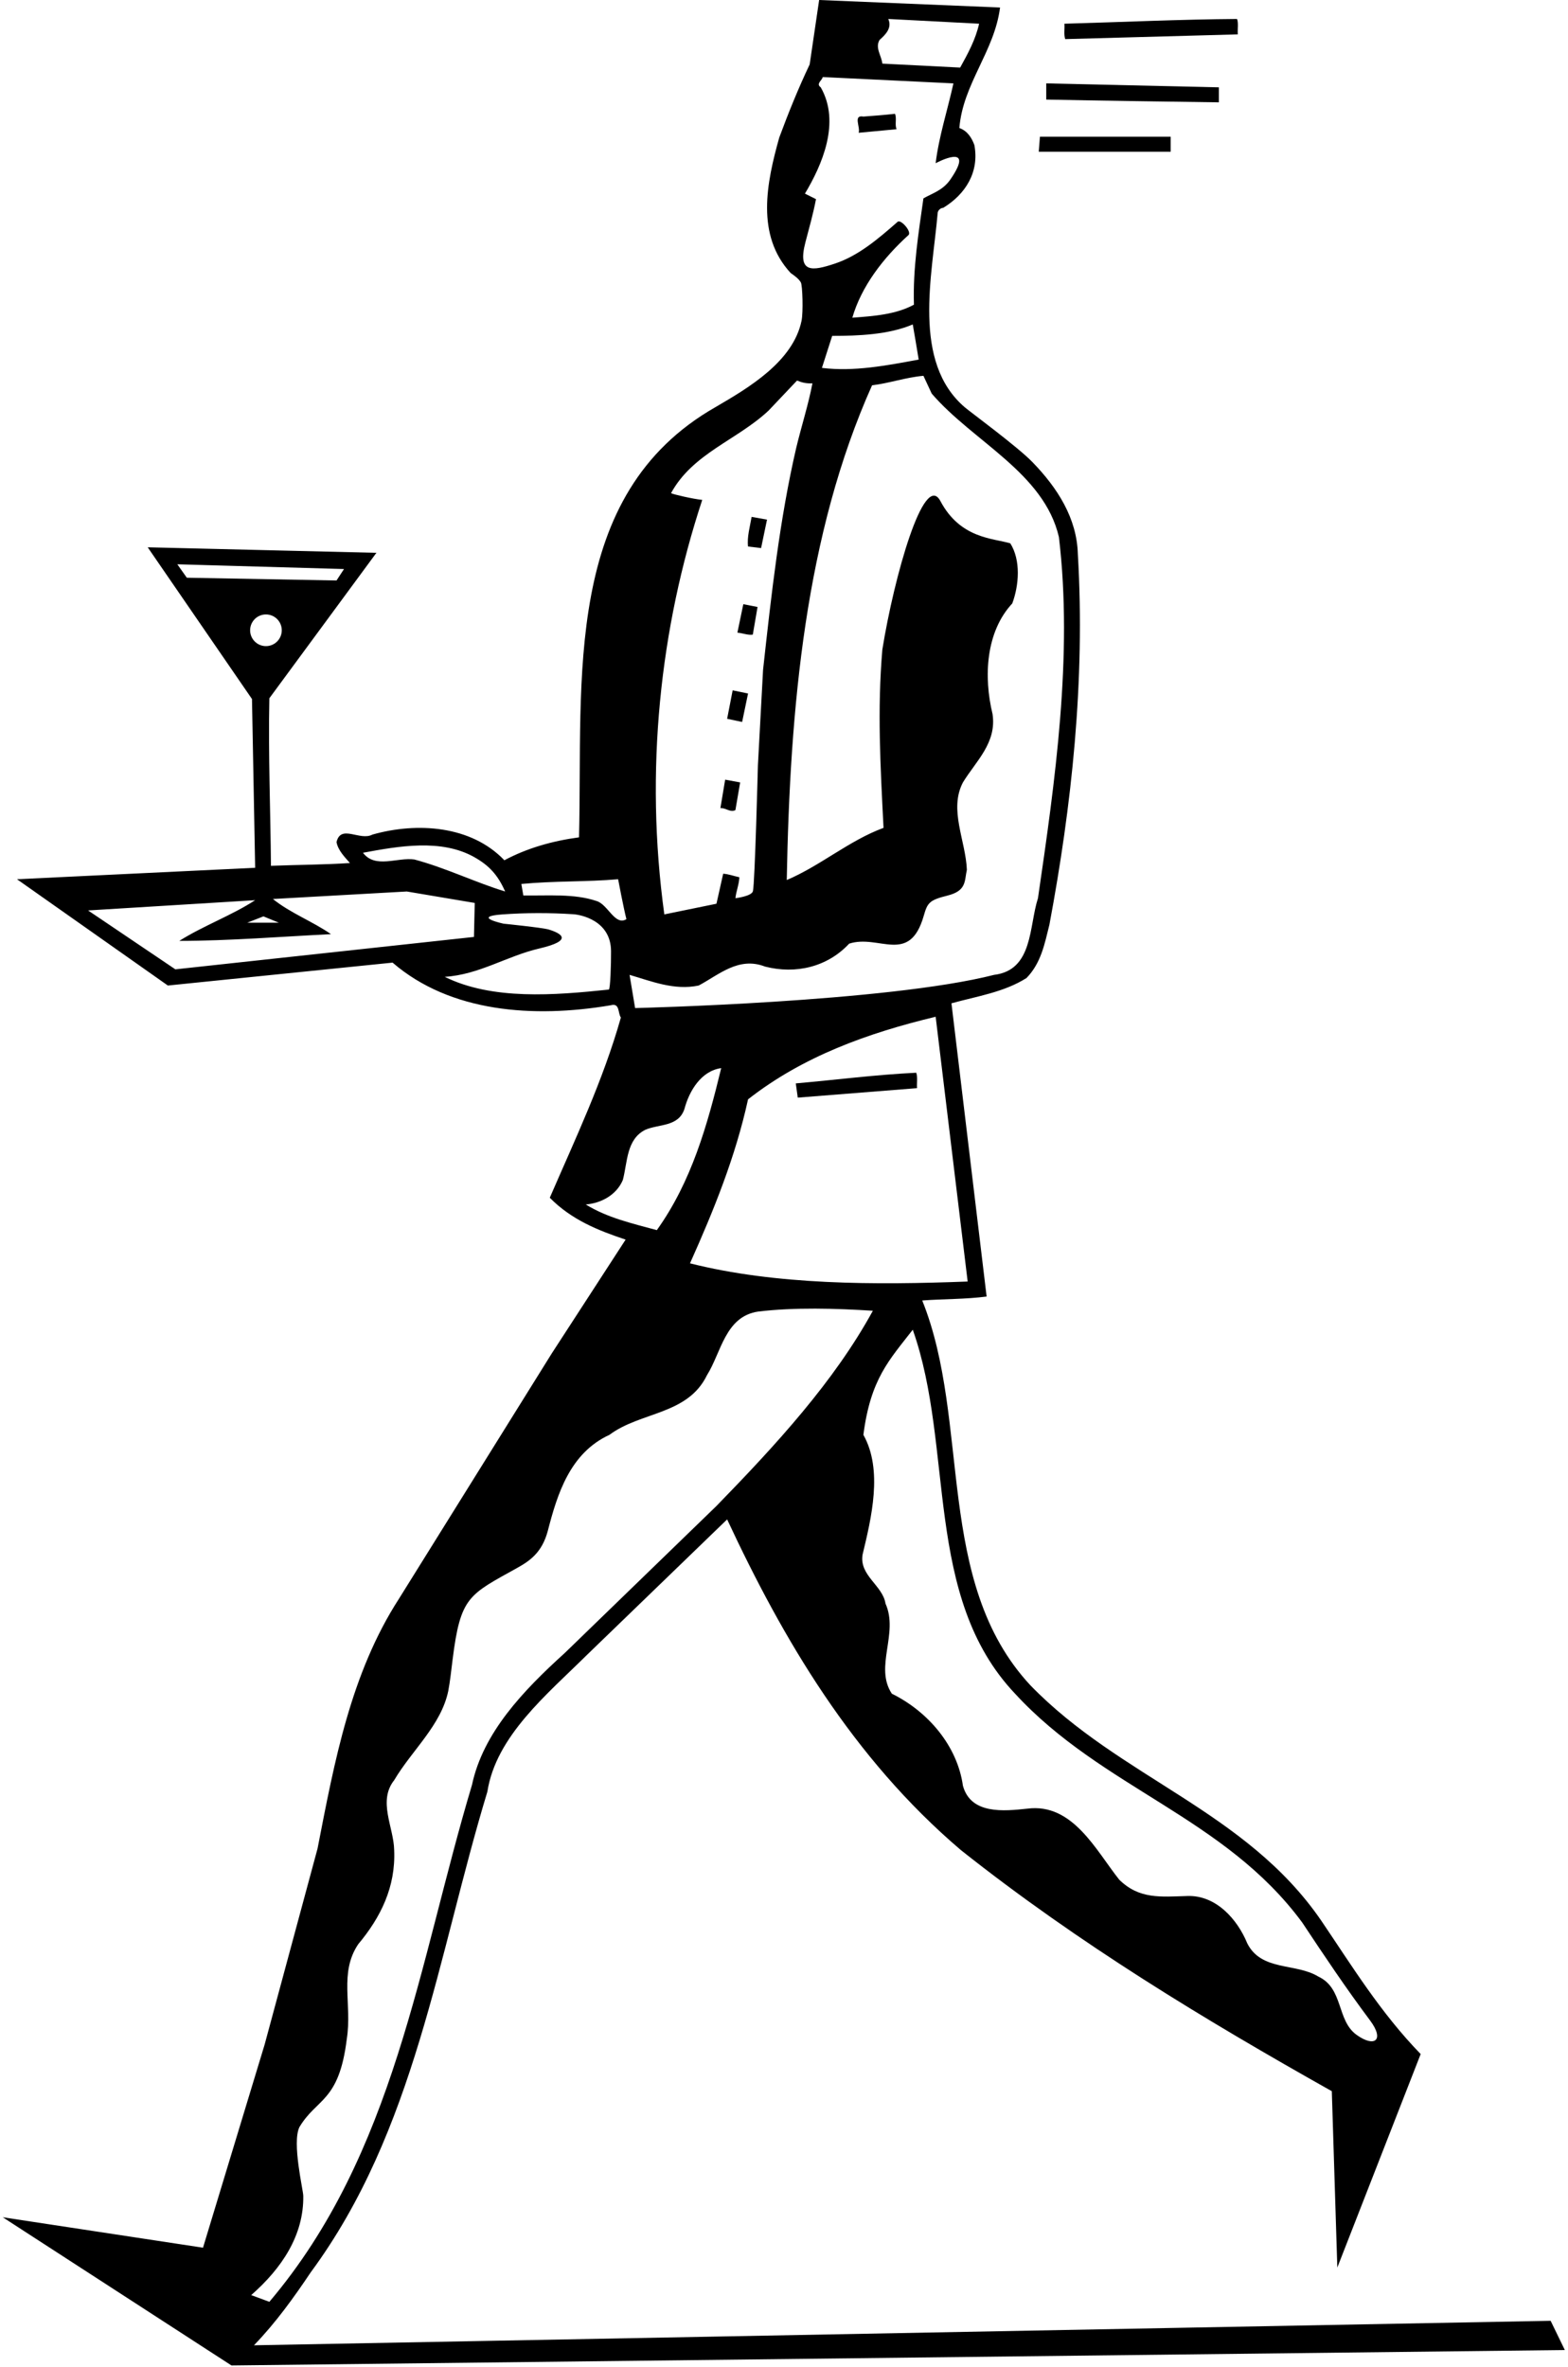 <?xml version="1.0" encoding="UTF-8"?>
<svg xmlns="http://www.w3.org/2000/svg" xmlns:xlink="http://www.w3.org/1999/xlink" width="397pt" height="599pt" viewBox="0 0 397 599" version="1.1">
<g id="surface1">
<path style=" stroke:none;fill-rule:nonzero;fill:rgb(0%,0%,0%);fill-opacity:1;" d="M 217.398 33.602 L 227 32.699 C 226.5 31.5 227.102 30 226.602 28.801 C 223.898 29.102 221.301 29.301 218.602 29.5 C 215.898 29 217.898 32.199 217.398 33.602 "/>
<path style=" stroke:none;fill-rule:nonzero;fill:rgb(0%,0%,0%);fill-opacity:1;" d="M 190.602 160.602 L 191.801 153.602 L 188.199 152.898 L 186.699 160.102 C 188 160.199 189.398 160.801 190.602 160.602 "/>
<path style=" stroke:none;fill-rule:nonzero;fill:rgb(0%,0%,0%);fill-opacity:1;" d="M 192.699 138.699 L 194.199 131.5 L 190.301 130.801 C 189.898 133.199 189.102 135.898 189.398 138.301 L 192.699 138.699 "/>
<path style=" stroke:none;fill-rule:nonzero;fill:rgb(0%,0%,0%);fill-opacity:1;" d="M 269.699 9.898 L 313.398 8.699 C 313.301 7.398 313.602 5.699 313.199 4.801 C 299.102 4.898 283.801 5.602 269.5 6 C 269.602 7.301 269.301 8.699 269.699 9.898 "/>
<path style=" stroke:none;fill-rule:nonzero;fill:rgb(0%,0%,0%);fill-opacity:1;" d="M 189.398 175.5 L 185.5 174.699 L 184.102 181.898 L 187.898 182.699 L 189.398 175.5 "/>
<path style=" stroke:none;fill-rule:nonzero;fill:rgb(0%,0%,0%);fill-opacity:1;" d="M 296.398 34.602 L 263.301 34.602 L 263 38.398 L 296.398 38.398 L 296.398 34.602 "/>
<path style=" stroke:none;fill-rule:nonzero;fill:rgb(0%,0%,0%);fill-opacity:1;" d="M 231.984 271.465 C 221.684 271.965 211.684 273.266 201.484 274.164 L 201.984 277.766 L 232.184 275.367 C 232.086 274.066 232.383 272.664 231.984 271.465 "/>
<path style=" stroke:none;fill-rule:nonzero;fill:rgb(0%,0%,0%);fill-opacity:1;" d="M 308.602 22.102 L 264.898 21.102 L 264.898 25.199 C 279.5 25.5 294.699 25.699 308.602 25.898 L 308.602 22.102 "/>
<path style=" stroke:none;fill-rule:nonzero;fill:rgb(0%,0%,0%);fill-opacity:1;" d="M 392.602 587.301 L 64.301 593.5 C 69.898 587.699 74.398 581.398 78.699 575 C 105.102 539.199 110.801 494.898 123.398 453.398 C 125.602 439.301 138.5 428.801 148.602 418.801 L 184.102 384.5 C 198.199 414.699 215.801 444.801 243.301 468.199 C 273.199 491.898 305 511.098 337.199 529.199 L 338.602 574.102 L 338.602 573.801 L 359.699 519.801 C 349.5 509.301 342.301 497.5 334.5 486 C 315.398 458.199 283.699 450 260.898 426.5 C 236.5 400.301 245.898 359.898 233.5 329.102 C 238.898 328.699 244.5 328.801 249.801 328.102 L 240.898 253.898 C 247.398 252.102 254.199 251.102 259.898 247.5 C 263.602 243.699 264.5 238.801 265.699 234 C 271.301 204.102 274.801 172.301 272.898 140.199 C 272.648 131.137 267.754 123.48 261.402 116.938 C 257.594 113.012 245.684 104.273 244.289 103.082 C 230.824 91.594 236.039 69.676 237.398 54 C 237.398 53.301 238.102 52.602 238.801 52.602 C 244.398 49.199 248 43.602 246.699 36.699 C 246 34.801 244.898 33.102 242.898 32.398 C 243.801 21.199 251.801 13 253.199 1.898 L 207.398 0 L 205 16.301 C 202.102 22.398 199.602 28.602 197.301 34.801 C 194.102 46.199 191.301 59.5 200.199 69.102 C 201.168 69.785 202.203 70.5 202.766 71.469 C 203.188 72.203 203.395 79.027 202.941 81.188 C 200.781 91.527 189.555 98.121 181.199 103 C 142.199 125.199 147.602 171.801 146.602 211.898 C 139.898 212.801 133.5 214.602 127.699 217.699 C 119.301 208.898 105.602 208 94.301 211.199 C 91.102 212.898 86.301 208.5 85.199 213.102 C 85.602 215.199 87.199 216.801 88.602 218.398 C 82 218.836 75.5 218.836 68.602 219.102 C 68.5 205.898 67.898 190.699 68.199 176.699 L 95.301 139.898 L 37.398 138.5 L 63.801 176.898 L 64.602 219.602 L 4.301 222.5 L 42.5 249.398 L 99.398 243.602 C 114 256.199 135.102 257.699 154.602 254.398 C 157 253.699 156.398 256.398 157.199 257.5 C 152.699 273.398 145.699 288.102 139.199 303.102 C 144.699 308.699 151.5 311.398 158.398 313.699 L 139.699 342.5 L 101 404.602 C 88.801 423.5 84.699 445.699 80.398 467.801 L 67 517.402 L 51.398 568.801 L 0.699 561.102 L 58.602 598.602 L 396.199 594.699 Z M 257 428.602 C 279.102 452.602 310 459.801 329.699 486.5 C 335.246 494.863 340.793 503.152 346.887 511.293 C 350.605 516.262 348.07 518.254 343.461 514.934 C 338.383 511.281 340.188 503.176 333.801 500.199 C 328.102 496.699 319.398 498.898 315.801 491.801 C 313.301 485.699 307.898 479.59 300.699 479.801 C 293.836 480 288.5 480.664 283.398 475.699 C 277.5 468.301 271.602 456.199 260.102 457.699 C 254.164 458.336 245.801 459.199 243.801 451.898 C 242.398 441.898 235.102 433.199 225.801 428.602 C 221.301 421.801 227.602 413.398 224.199 405.801 C 223.5 401.199 217.5 398.699 218.398 393.398 C 220.602 384.199 223.602 372 218.602 363.102 C 220.41 348.926 225.18 344.141 231.102 336.5 C 241.699 366.398 233.699 404 257 428.602 Z M 245 324.301 C 221.5 325.199 196.5 325.199 174.699 319.699 C 180.699 306.301 186.199 292.801 189.398 278.199 C 203.301 267.301 219.801 261.398 236.898 257.301 Z M 222.699 10.102 C 224.301 8.699 225.898 7 224.898 4.801 L 247.898 6 C 247 10 245.102 13.5 243.102 17.102 L 223.398 16.102 C 223.199 14.102 221.5 12.102 222.699 10.102 Z M 203.801 49 C 208.102 41.801 212.898 31 207.801 22.102 C 206.5 21.199 208.199 20.301 208.301 19.5 L 241.398 21.102 C 239.898 27.898 237.699 34.602 236.898 41.301 C 236.898 41.301 247.43 35.637 240.5 45.602 C 238.602 48.199 236.102 48.898 233.801 50.199 C 232.602 58.699 231.102 67.898 231.398 77.102 C 226.801 79.602 221.199 80 215.801 80.398 C 218.078 72.52 223.574 65.324 230.012 59.496 C 230.926 58.672 228.086 55.418 227.277 56.125 C 222.312 60.484 217.305 64.742 211.398 66.703 C 205.66 68.613 201.836 69.23 203.934 61.273 C 204.887 57.652 205.895 54.078 206.602 50.398 Z M 232.602 91 C 224.398 92.5 216.301 94.102 208.102 93.102 L 210.699 85 C 217.301 85 225 84.699 231.102 82.102 C 231.602 84.898 232.102 88 232.602 91 Z M 177.801 126.5 C 175.602 126.301 170.398 125.102 169.898 124.801 C 175.398 114.699 186.602 111.398 194.602 103.898 L 201.801 96.301 C 203 96.801 204.199 97.102 205.699 97 C 204.699 102.301 202.898 107.898 201.602 113.301 C 197.398 131.398 195.301 150.398 193.199 169.5 L 191.895 193.672 C 191.895 193.672 191.133 223.301 190.637 225.504 C 190.34 226.82 186.199 227.301 186.199 227.301 C 186.398 225.5 187.102 223.898 187.199 222 C 185.801 221.699 184.5 221.199 183.102 221.102 L 181.398 228.699 L 168.199 231.398 C 163.199 195.102 167.102 158.898 177.801 126.5 Z M 176.898 249.398 C 182 246.699 187 242 193.699 244.602 C 201.5 246.602 209.5 244.699 215 238.801 C 222.539 236.348 230.273 244.293 233.875 231.773 C 234.812 228.52 235.215 227.797 239.828 226.652 C 244.773 225.434 244.164 222.969 244.801 220.102 C 244.5 212.699 240.199 204.898 243.801 198 C 247.102 192.602 252.398 188 251.301 180.699 C 249 171.199 249.602 159.898 256.301 152.699 C 258 148.102 258.5 141.801 255.801 137.5 C 251.434 136.184 243.164 136.336 238.105 126.812 C 233.957 119.012 226.371 145.93 223.398 164.398 C 222.102 179.699 222.898 193.602 223.699 209.5 C 215 212.699 207.699 219.102 199.199 222.699 C 200 179.102 203.898 135.199 220.801 97.5 C 225.102 97 229.301 95.5 233.801 95.102 L 235.898 99.602 C 246.398 111.801 264.301 119.602 268.102 135.898 C 271.699 165.898 267.102 197.898 262.801 227.301 C 260.5 234.398 261.602 245.5 251.699 246.699 C 224.602 253.602 160.801 255.102 160.801 255.102 L 159.398 246.699 C 164.898 248.301 170.699 250.699 176.898 249.398 Z M 120.133 216.934 C 123.855 219.043 126.039 221.41 127.898 225.602 C 120.602 223.398 112.801 219.602 104.898 217.5 C 100.602 216.898 95 219.898 91.898 215.801 C 100.914 214.129 111.738 212.184 120.133 216.934 Z M 44.898 142.801 L 87.102 144 L 85.199 146.898 L 47.301 146.199 Z M 63.328 159.5 C 63.328 157.285 65.121 155.492 67.332 155.492 C 69.547 155.492 71.34 157.285 71.34 159.5 C 71.34 161.715 69.547 163.508 67.332 163.508 C 65.121 163.508 63.328 161.715 63.328 159.5 Z M 66.699 231.898 L 70.602 233.5 L 62.602 233.5 Z M 44.398 245.301 L 22.301 230.398 L 64.602 227.801 C 58.602 231.699 51.398 234.301 45.398 238.102 C 57.801 238.102 71.602 237 83.801 236.398 C 79.199 233.199 73.398 231 69.102 227.5 L 103 225.602 L 120.199 228.5 L 120 237.102 Z M 154.141 250.422 C 140.32 251.875 124.66 253.133 112.602 247.199 C 121.297 246.66 128.305 241.945 136.508 240.035 C 145.316 237.988 142.105 236.203 138.965 235.234 C 137.387 234.746 127.492 233.75 127.492 233.75 C 127.492 233.75 119.27 231.98 127.148 231.406 C 132.98 230.98 139.16 230.965 145.188 231.359 C 146.938 231.473 154.645 232.871 154.707 240.664 C 154.734 243.957 154.527 250.383 154.141 250.422 Z M 151 228 C 145.398 226.102 138.801 226.699 132.5 226.602 L 132 223.699 C 140.301 222.898 148.5 223.199 156.5 222.5 C 156.5 222.5 157.898 229.898 158.602 232.602 C 155.699 234.398 153.898 228.801 151 228 Z M 148.301 304.801 C 152.199 304.5 156.102 302.398 157.699 298.602 C 158.898 294 158.602 288.301 163.398 285.898 C 166.898 284.398 171.801 285.199 173.301 280.602 C 174.5 276.102 177.5 271 182.602 270.301 C 179.102 284.699 175.102 299 166.301 311.301 C 160.102 309.602 153.801 308.199 148.301 304.801 Z M 76.785 555.668 C 76.762 554.148 73.898 542.301 75.801 538.301 C 80.199 530.902 85.832 532 87.801 516 C 89.199 507.199 85.801 499.301 90.699 492 C 96.398 485.199 100.199 477.5 99.801 468.199 C 99.699 462.398 95.602 455.801 99.801 450.5 C 104.301 442.898 111.699 436.602 113.5 427.898 C 113.973 425.371 114.25 422.711 114.582 420.051 C 116.594 403.953 118.668 403.621 131.02 396.738 C 134.266 394.93 137.266 392.785 138.699 387.398 C 141.102 378.102 144.301 367.699 154.301 363.102 C 162.199 357.199 174.102 358.102 179 348 C 182.602 342.301 183.602 333.102 192 331.898 C 201.199 330.801 211.602 331.102 221 331.699 C 211.199 349.602 196.5 365.602 181.398 381.102 L 143 418.301 C 132.398 427.898 122.301 438.5 119.5 451.699 C 106 496.699 100 545 68.199 582.5 L 63.602 580.801 C 71.328 574.027 76.945 565.672 76.785 555.668 "/>
<path style=" stroke:none;fill-rule:nonzero;fill:rgb(0%,0%,0%);fill-opacity:1;" d="M 186.199 205 L 187.398 198 L 183.602 197.301 L 182.398 204.5 C 183.801 204.398 184.898 205.699 186.199 205 "/>
</g>
</svg>
